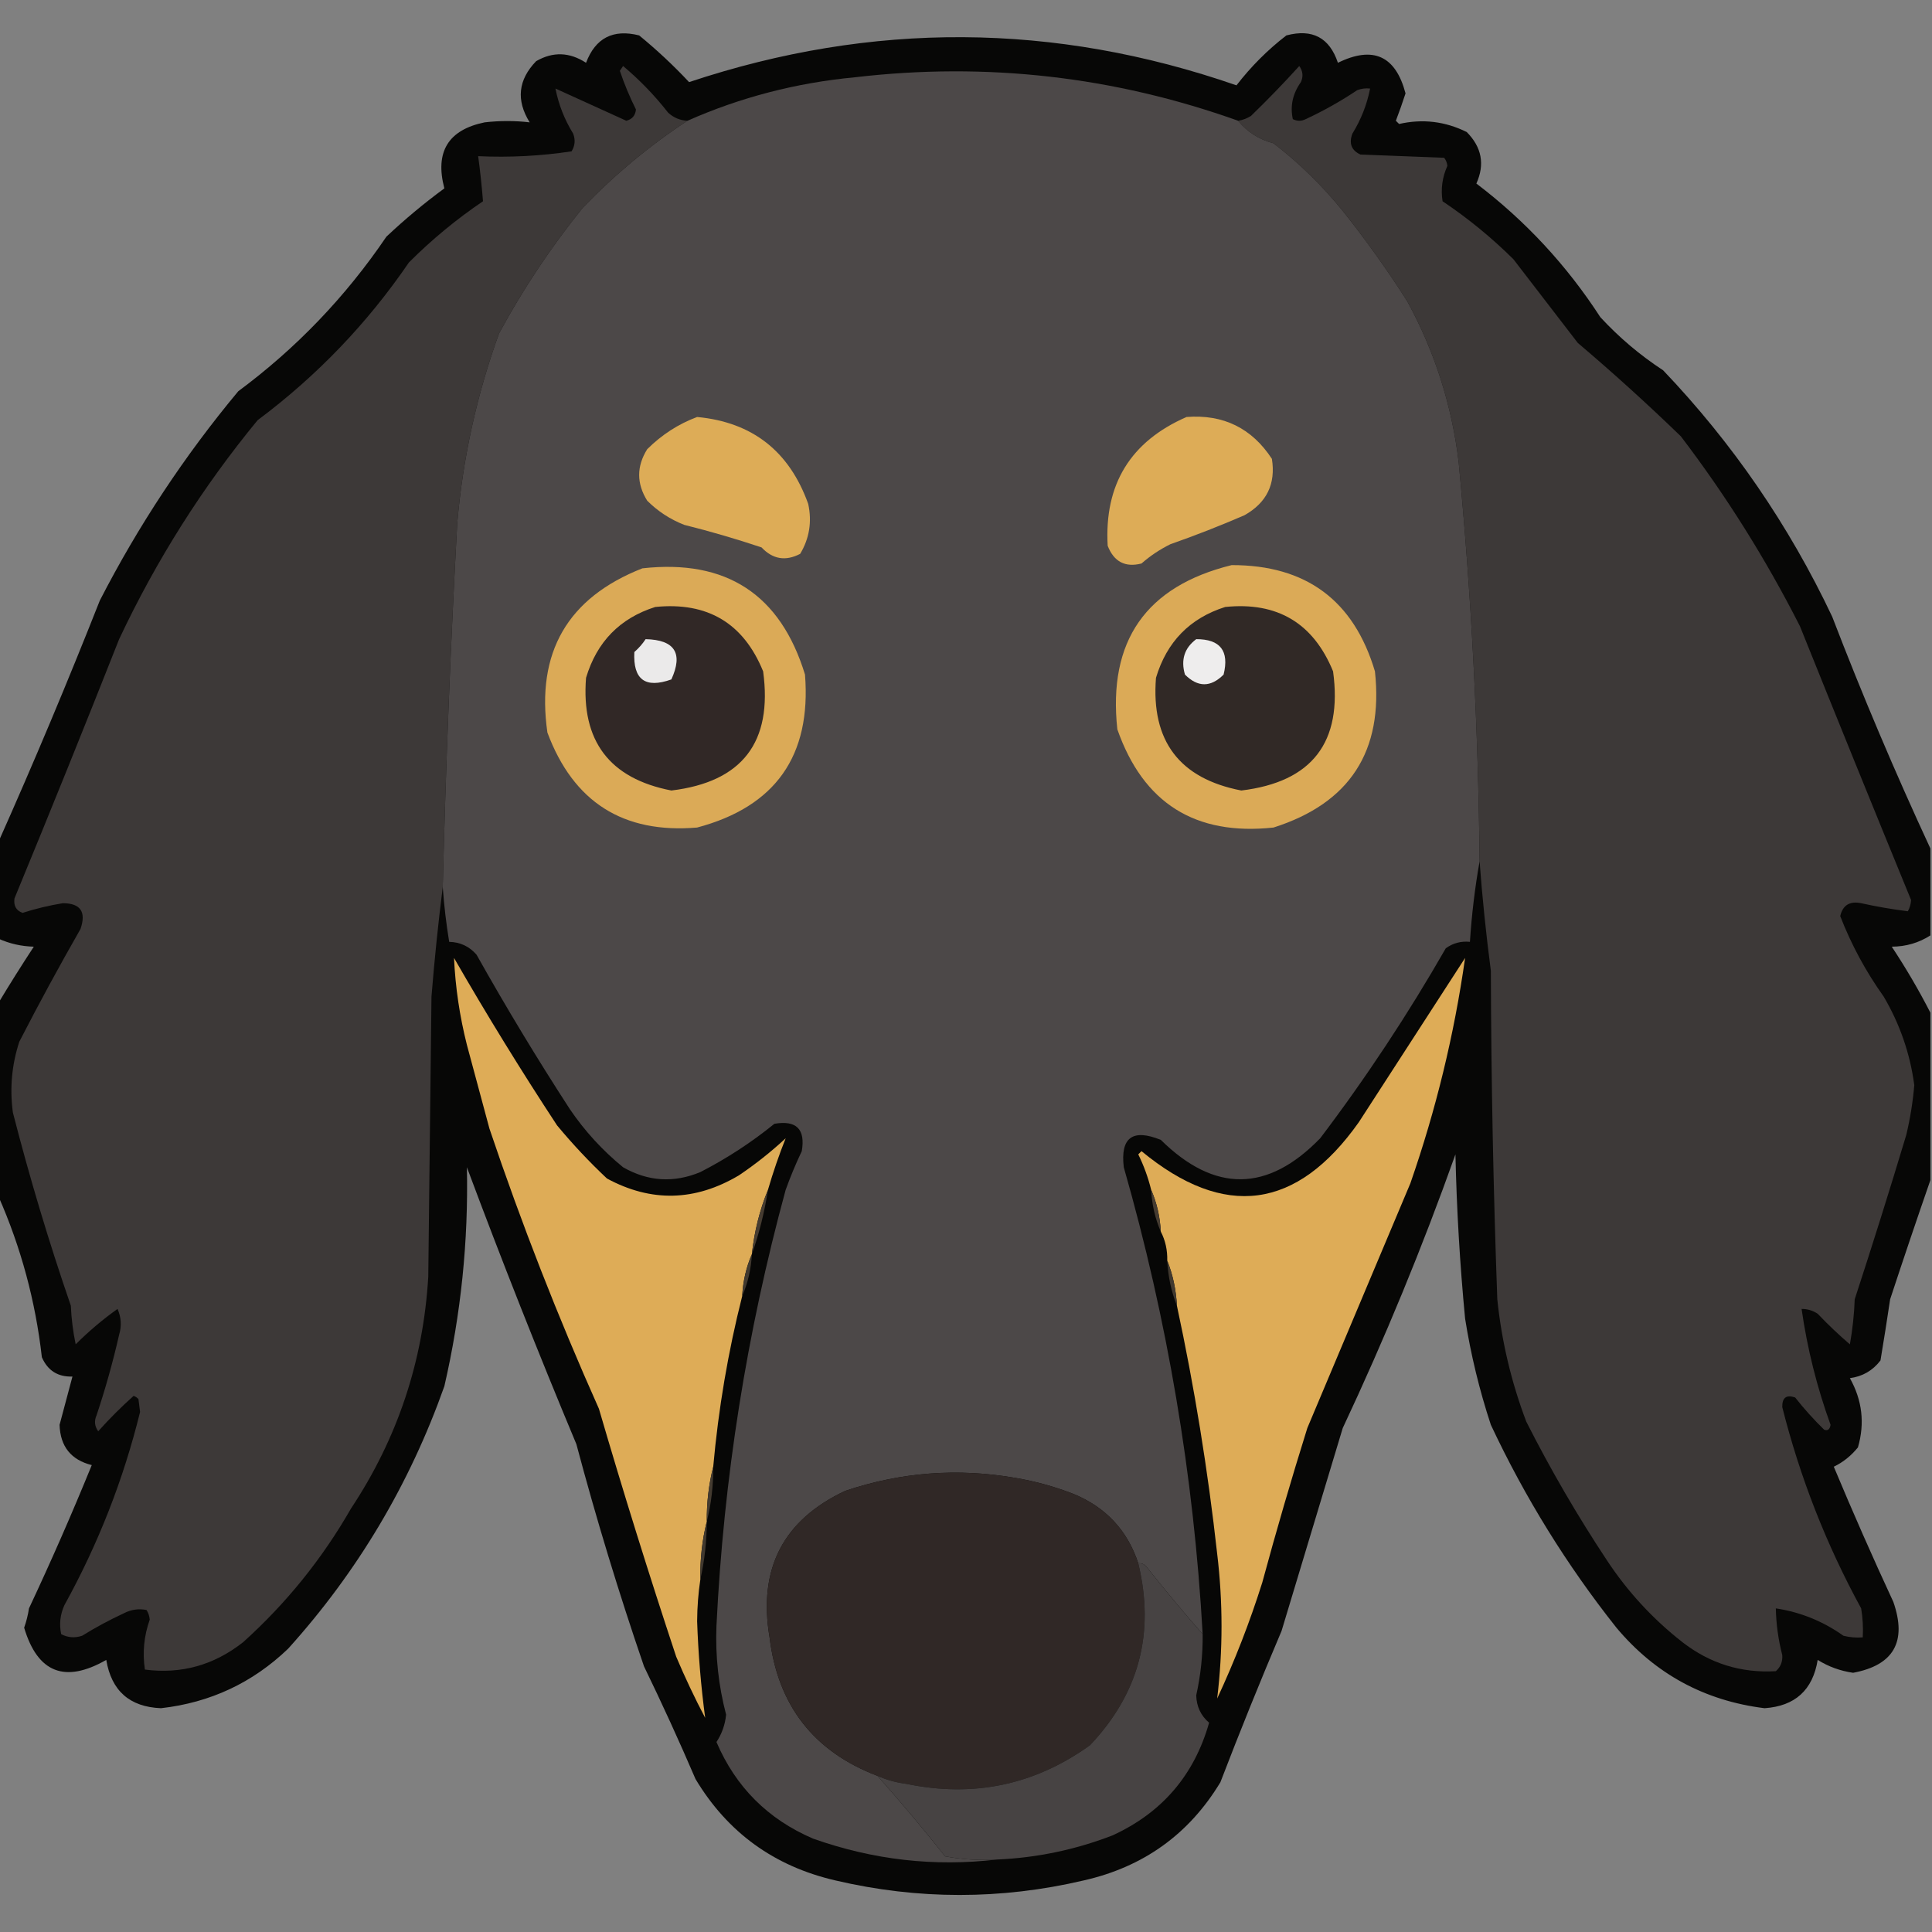 <?xml version="1.0" encoding="UTF-8"?>
<!DOCTYPE svg PUBLIC "-//W3C//DTD SVG 1.1//EN" "http://www.w3.org/Graphics/SVG/1.1/DTD/svg11.dtd">
<svg xmlns="http://www.w3.org/2000/svg" version="1.1" width="600px" height="600px" style="shape-rendering:geometricPrecision; text-rendering:geometricPrecision; image-rendering:optimizeQuality; fill-rule:evenodd; clip-rule:evenodd" xmlns:xlink="http://www.w3.org/1999/xlink">
<rect width="100%" height="100%" fill="#808080" stroke="none"/>
<g><path style="opacity:0.96" fill="#030302" d="M 599.5,263.5 C 599.5,272.5 599.5,281.5 599.5,290.5C 595.913,292.809 591.913,293.975 587.5,294C 591.905,300.65 595.905,307.483 599.5,314.5C 599.5,331.833 599.5,349.167 599.5,366.5C 595.267,378.699 591.1,391.032 587,403.5C 586.055,409.852 585.055,416.185 584,422.5C 581.612,425.634 578.446,427.467 574.5,428C 578.336,434.85 579.169,442.017 577,449.5C 574.879,452.119 572.379,454.119 569.5,455.5C 575.409,469.648 581.576,483.648 588,497.5C 592.281,509.815 588.114,517.148 575.5,519.5C 571.518,518.925 567.851,517.592 564.5,515.5C 562.977,524.856 557.477,529.856 548,530.5C 529.357,528.18 514.023,519.846 502,505.5C 486.591,486.07 473.591,465.07 463,442.5C 459.444,431.721 456.777,420.721 455,409.5C 453.375,392.539 452.375,375.539 452,358.5C 441.715,387.404 430.048,415.737 417,443.5C 410.667,464.5 404.333,485.5 398,506.5C 391.39,522.053 385.057,537.72 379,553.5C 369.247,569.643 355.08,579.81 336.5,584C 310.833,590 285.167,590 259.5,584C 240.467,579.616 225.967,569.116 216,552.5C 210.941,540.714 205.607,529.047 200,517.5C 192.195,494.752 185.195,471.752 179,448.5C 167.113,420.058 155.779,391.391 145,362.5C 145.487,385.473 143.154,408.14 138,430.5C 127.211,460.936 111.044,488.102 89.5,512C 78.473,522.595 65.307,528.762 50,530.5C 40.275,530.109 34.609,525.109 33,515.5C 20.172,522.839 11.672,519.506 7.5,505.5C 8.189,503.556 8.689,501.556 9,499.5C 15.893,484.815 22.393,469.982 28.5,455C 22.053,453.381 18.72,449.215 18.5,442.5C 19.841,437.482 21.174,432.482 22.5,427.5C 17.977,427.655 14.811,425.655 13,421.5C 11.023,404.081 6.523,387.414 -0.5,371.5C -0.5,351.5 -0.5,331.5 -0.5,311.5C 3.017,305.647 6.683,299.813 10.5,294C 6.61,293.894 2.943,293.061 -0.5,291.5C -0.5,281.5 -0.5,271.5 -0.5,261.5C 10.499,236.819 21,211.819 31,186.5C 42.977,163.206 57.31,141.539 74,121.5C 92.028,108.138 107.361,92.138 120,73.5C 125.708,68.123 131.708,63.123 138,58.5C 135.018,47.167 139.184,40.334 150.5,38C 155.243,37.457 159.91,37.457 164.5,38C 160.234,31.138 160.9,24.804 166.5,19C 171.699,15.989 176.866,16.155 182,19.5C 184.922,11.788 190.422,8.955 198.5,11C 204.032,15.535 209.199,20.369 214,25.5C 270.825,6.566 327.492,6.9 384,26.5C 388.554,20.612 393.721,15.446 399.5,11C 407.565,8.864 412.898,11.697 415.5,19.5C 426.422,14.141 433.422,17.308 436.5,29C 435.58,31.835 434.58,34.668 433.5,37.5C 433.833,37.833 434.167,38.167 434.5,38.5C 441.787,36.844 448.787,37.678 455.5,41C 460.182,45.714 461.182,51.047 458.5,57C 473.737,68.571 486.57,82.405 497,98.5C 502.851,104.831 509.351,110.331 516.5,115C 538.075,137.633 555.575,163.133 569,191.5C 578.392,215.936 588.558,239.936 599.5,263.5 Z"/></g>
<g><path style="opacity:1" fill="#3d3938" d="M 213.5,37.5 C 201.838,45.139 191.005,54.139 181,64.5C 171.157,76.684 162.49,89.684 155,103.5C 148.084,122.564 143.75,142.231 142,162.5C 139.938,200.146 138.438,237.812 137.5,275.5C 136.095,286.658 134.928,297.991 134,309.5C 133.667,338.5 133.333,367.5 133,396.5C 131.455,422.691 123.455,446.691 109,468.5C 100.048,484.119 88.882,497.952 75.5,510C 66.432,517.138 56.266,519.972 45,518.5C 44.212,513.21 44.712,508.043 46.5,503C 46.415,501.893 46.081,500.893 45.5,500C 43.087,499.516 40.754,499.85 38.5,501C 34.007,503.079 29.674,505.412 25.5,508C 23.23,508.758 21.064,508.591 19,507.5C 18.348,504.406 18.681,501.406 20,498.5C 30.495,479.511 38.328,459.511 43.5,438.5C 43.333,437.167 43.167,435.833 43,434.5C 42.586,434.043 42.086,433.709 41.5,433.5C 37.605,436.973 33.939,440.64 30.5,444.5C 29.369,442.926 29.203,441.259 30,439.5C 32.748,431.26 35.081,422.927 37,414.5C 37.818,411.773 37.652,409.106 36.5,406.5C 31.873,409.791 27.54,413.458 23.5,417.5C 22.674,413.541 22.174,409.541 22,405.5C 15.189,385.734 9.189,365.734 4,345.5C 2.989,338 3.655,330.667 6,323.5C 12.065,311.705 18.398,300.039 25,288.5C 26.832,283.18 24.999,280.513 19.5,280.5C 15.267,281.188 11.1,282.188 7,283.5C 5.008,282.771 4.174,281.271 4.5,279C 15.52,252.28 26.354,225.446 37,198.5C 48.536,173.985 62.87,151.318 80,130.5C 98.416,116.752 114.083,100.418 127,81.5C 134.084,74.412 141.751,68.079 150,62.5C 149.63,57.862 149.13,53.195 148.5,48.5C 158.273,48.947 167.939,48.447 177.5,47C 178.576,45.274 178.743,43.441 178,41.5C 175.306,37.121 173.473,32.454 172.5,27.5C 179.806,30.818 187.139,34.152 194.5,37.5C 196.312,37.048 197.312,35.882 197.5,34C 195.557,30.115 193.891,26.115 192.5,22C 192.833,21.5 193.167,21 193.5,20.5C 198.685,24.851 203.351,29.684 207.5,35C 209.217,36.559 211.217,37.392 213.5,37.5 Z"/></g>
<g><path style="opacity:1" fill="#3d3938" d="M 459.5,267.5 C 459.099,226.067 456.932,184.734 453,143.5C 450.867,125.769 445.534,109.102 437,93.5C 430.824,83.814 424.157,74.481 417,65.5C 410.621,57.621 403.455,50.621 395.5,44.5C 391.009,43.321 387.343,40.987 384.5,37.5C 385.922,37.291 387.255,36.791 388.5,36C 393.709,30.959 398.709,25.792 403.5,20.5C 404.631,22.075 404.798,23.741 404,25.5C 401.451,29.103 400.618,32.936 401.5,37C 402.833,37.667 404.167,37.667 405.5,37C 411.089,34.401 416.423,31.401 421.5,28C 422.793,27.51 424.127,27.343 425.5,27.5C 424.518,32.47 422.684,37.137 420,41.5C 418.86,44.528 419.694,46.695 422.5,48C 431.167,48.333 439.833,48.667 448.5,49C 449.059,49.725 449.392,50.558 449.5,51.5C 447.909,55.042 447.409,58.709 448,62.5C 455.885,67.782 463.218,73.782 470,80.5C 476.667,89.167 483.333,97.833 490,106.5C 500.966,115.797 511.632,125.464 522,135.5C 536.085,153.988 548.418,173.655 559,194.5C 570.408,222.896 581.908,251.23 593.5,279.5C 593.43,280.772 593.097,281.938 592.5,283C 587.686,282.405 582.852,281.571 578,280.5C 574.451,279.773 572.284,281.106 571.5,284.5C 574.951,293.403 579.451,301.736 585,309.5C 590.032,318.056 593.199,327.222 594.5,337C 594.055,342.226 593.222,347.393 592,352.5C 586.869,369.561 581.535,386.561 576,403.5C 575.828,408.202 575.328,412.868 574.5,417.5C 571.015,414.516 567.682,411.349 564.5,408C 562.975,406.991 561.308,406.491 559.5,406.5C 561.259,418.783 564.259,430.783 568.5,442.5C 568.267,443.932 567.6,444.432 566.5,444C 563.266,440.855 560.266,437.522 557.5,434C 554.77,433.058 553.437,434.058 553.5,437C 559.008,458.853 567.174,479.686 578,499.5C 578.498,502.482 578.665,505.482 578.5,508.5C 576.473,508.662 574.473,508.495 572.5,508C 566.144,503.486 559.144,500.652 551.5,499.5C 551.601,504.407 552.268,509.24 553.5,514C 553.646,516.034 552.98,517.701 551.5,519C 540.727,519.631 531.06,516.631 522.5,510C 513.251,502.753 505.417,494.253 499,484.5C 489.836,470.665 481.503,456.331 474,441.5C 469.34,429.195 466.34,416.528 465,403.5C 463.764,369.518 463.098,335.518 463,301.5C 461.5,290.046 460.333,278.713 459.5,267.5 Z"/></g>
<g><path style="opacity:1" fill="#4c4848" d="M 384.5,37.5 C 387.343,40.987 391.009,43.321 395.5,44.5C 403.455,50.621 410.621,57.621 417,65.5C 424.157,74.481 430.824,83.814 437,93.5C 445.534,109.102 450.867,125.769 453,143.5C 456.932,184.734 459.099,226.067 459.5,267.5C 458.04,275.762 457.04,284.095 456.5,292.5C 453.728,292.22 451.228,292.887 449,294.5C 437.242,315.024 424.242,334.691 410,353.5C 393.707,370.309 377.207,370.475 360.5,354C 351.736,350.445 347.903,353.278 349,362.5C 362.564,409.884 370.731,458.217 373.5,507.5C 367.531,500.69 361.698,493.69 356,486.5C 355.329,485.748 354.496,485.414 353.5,485.5C 350.142,475.307 343.475,468.14 333.5,464C 327.661,461.72 321.661,460.053 315.5,459C 297.461,455.845 279.795,457.178 262.5,463C 243.229,472.037 235.396,487.203 239,508.5C 241.561,529.658 252.728,543.991 272.5,551.5C 279.73,559.617 286.73,567.95 293.5,576.5C 298.792,577.495 304.125,577.828 309.5,577.5C 290.15,579.776 271.15,577.609 252.5,571C 238.487,564.987 228.487,554.987 222.5,541C 224.187,538.442 225.187,535.609 225.5,532.5C 223.137,523.485 222.137,514.318 222.5,505C 224.731,459.052 231.897,413.885 244,369.5C 245.471,365.419 247.138,361.419 249,357.5C 250.167,350.667 247.333,347.833 240.5,349C 233.373,354.787 225.707,359.787 217.5,364C 209.251,367.437 201.251,366.937 193.5,362.5C 187.124,357.291 181.624,351.291 177,344.5C 166.831,328.832 157.164,312.832 148,296.5C 145.772,293.922 142.939,292.589 139.5,292.5C 138.573,286.866 137.907,281.199 137.5,275.5C 138.438,237.812 139.938,200.146 142,162.5C 143.75,142.231 148.084,122.564 155,103.5C 162.49,89.684 171.157,76.684 181,64.5C 191.005,54.139 201.838,45.139 213.5,37.5C 229.97,30.215 247.303,25.715 265.5,24C 306.294,19.225 345.96,23.725 384.5,37.5 Z"/></g>
<g><path style="opacity:1" fill="#ddac57" d="M 368.5,129.5 C 379.925,128.629 388.758,132.963 395,142.5C 396.236,150.276 393.402,156.109 386.5,160C 378.955,163.271 371.288,166.271 363.5,169C 360.228,170.608 357.228,172.608 354.5,175C 349.438,176.291 345.938,174.458 344,169.5C 342.915,150.433 351.082,137.1 368.5,129.5 Z"/></g>
<g><path style="opacity:1" fill="#ddac57" d="M 216.5,129.5 C 233.628,131.11 245.128,140.11 251,156.5C 252.196,162.052 251.363,167.219 248.5,172C 243.983,174.358 239.983,173.692 236.5,170C 228.591,167.356 220.591,165.023 212.5,163C 208.127,161.287 204.293,158.787 201,155.5C 197.667,150.167 197.667,144.833 201,139.5C 205.533,134.995 210.7,131.662 216.5,129.5 Z"/></g>
<g><path style="opacity:1" fill="#dbaa57" d="M 199.5,176.5 C 225.557,173.601 242.391,184.601 250,209.5C 251.994,234.696 240.827,250.529 216.5,257C 193.566,258.947 178.066,249.113 170,227.5C 166.435,202.619 176.268,185.619 199.5,176.5 Z"/></g>
<g><path style="opacity:1" fill="#dbaa57" d="M 382.5,175.5 C 405.607,175.46 420.44,186.46 427,208.5C 429.691,233.294 419.191,249.461 395.5,257C 371.211,259.612 355.044,249.445 347,226.5C 344.036,199.069 355.87,182.069 382.5,175.5 Z"/></g>
<g><path style="opacity:1" fill="#312826" d="M 203.5,188.5 C 219.738,186.863 230.905,193.529 237,208.5C 239.999,230.514 230.499,242.848 208.5,245.5C 189.287,241.778 180.454,230.111 182,210.5C 185.35,199.318 192.517,191.984 203.5,188.5 Z"/></g>
<g><path style="opacity:1" fill="#312926" d="M 380.5,188.5 C 396.7,186.846 407.867,193.513 414,208.5C 416.999,230.514 407.499,242.848 385.5,245.5C 366.287,241.778 357.454,230.111 359,210.5C 362.35,199.318 369.517,191.984 380.5,188.5 Z"/></g>
<g><path style="opacity:1" fill="#ebeaea" d="M 200.5,198.5 C 209.549,198.701 212.215,202.868 208.5,211C 200.398,213.895 196.565,211.062 197,202.5C 198.376,201.295 199.542,199.962 200.5,198.5 Z"/></g>
<g><path style="opacity:1" fill="#eeeded" d="M 371.5,198.5 C 378.978,198.485 381.811,202.152 380,209.5C 376,213.5 372,213.5 368,209.5C 366.663,204.916 367.829,201.249 371.5,198.5 Z"/></g>
<g><path style="opacity:1" fill="#deac57" d="M 365.5,405.5 C 365.246,400.556 364.246,395.889 362.5,391.5C 362.58,388.219 361.913,385.219 360.5,382.5C 360.26,377.88 359.26,373.547 357.5,369.5C 356.568,365.704 355.234,362.037 353.5,358.5C 353.833,358.167 354.167,357.833 354.5,357.5C 380.249,378.751 402.749,375.751 422,348.5C 433,331.5 444,314.5 455,297.5C 451.623,321.316 445.956,344.65 438,367.5C 427.333,392.833 416.667,418.167 406,443.5C 401.026,459.393 396.359,475.393 392,491.5C 388.121,503.804 383.454,515.804 378,527.5C 379.809,512.549 379.809,497.549 378,482.5C 375.124,456.577 370.957,430.911 365.5,405.5 Z"/></g>
<g><path style="opacity:1" fill="#deac57" d="M 238.5,369.5 C 235.917,375.83 234.251,382.497 233.5,389.5C 231.74,393.547 230.74,397.88 230.5,402.5C 226.116,419.802 223.116,437.469 221.5,455.5C 220.116,460.944 219.45,466.611 219.5,472.5C 218.054,478.274 217.388,484.274 217.5,490.5C 216.862,494.753 216.529,499.086 216.5,503.5C 216.847,513.59 217.68,523.59 219,533.5C 215.727,527.288 212.727,520.954 210,514.5C 201.537,488.98 193.537,463.313 186,437.5C 173.294,409.052 161.961,380.052 152,350.5C 149.667,341.833 147.333,333.167 145,324.5C 142.749,315.591 141.416,306.591 141,297.5C 151.165,315.168 161.832,332.501 173,349.5C 177.856,355.354 183.023,360.854 188.5,366C 202.23,373.429 215.897,373.096 229.5,365C 234.621,361.547 239.454,357.714 244,353.5C 241.94,358.65 240.106,363.983 238.5,369.5 Z"/></g>
<g><path style="opacity:1" fill="#463c31" d="M 238.5,369.5 C 237.435,376.427 235.768,383.094 233.5,389.5C 234.251,382.497 235.917,375.83 238.5,369.5 Z"/></g>
<g><path style="opacity:1" fill="#463c31" d="M 357.5,369.5 C 359.26,373.547 360.26,377.88 360.5,382.5C 358.74,378.453 357.74,374.12 357.5,369.5 Z"/></g>
<g><path style="opacity:1" fill="#41392f" d="M 233.5,389.5 C 233.26,394.12 232.26,398.453 230.5,402.5C 230.74,397.88 231.74,393.547 233.5,389.5 Z"/></g>
<g><path style="opacity:1" fill="#41392f" d="M 362.5,391.5 C 364.246,395.889 365.246,400.556 365.5,405.5C 363.754,401.111 362.754,396.444 362.5,391.5 Z"/></g>
<g><path style="opacity:1" fill="#302826" d="M 353.5,485.5 C 358.718,507.133 353.718,525.966 338.5,542C 321.377,554.321 302.377,558.321 281.5,554C 278.348,553.605 275.348,552.772 272.5,551.5C 252.728,543.991 241.561,529.658 239,508.5C 235.396,487.203 243.229,472.037 262.5,463C 279.795,457.178 297.461,455.845 315.5,459C 321.661,460.053 327.661,461.72 333.5,464C 343.475,468.14 350.142,475.307 353.5,485.5 Z"/></g>
<g><path style="opacity:1" fill="#443b30" d="M 221.5,455.5 C 221.55,461.389 220.884,467.056 219.5,472.5C 219.45,466.611 220.116,460.944 221.5,455.5 Z"/></g>
<g><path style="opacity:1" fill="#41392f" d="M 219.5,472.5 C 219.477,478.712 218.81,484.712 217.5,490.5C 217.388,484.274 218.054,478.274 219.5,472.5 Z"/></g>
<g><path style="opacity:1" fill="#474343" d="M 353.5,485.5 C 354.496,485.414 355.329,485.748 356,486.5C 361.698,493.69 367.531,500.69 373.5,507.5C 373.559,513.906 372.893,520.239 371.5,526.5C 371.599,529.985 372.932,532.818 375.5,535C 370.89,551.278 360.89,562.944 345.5,570C 333.912,574.474 321.912,576.974 309.5,577.5C 304.125,577.828 298.792,577.495 293.5,576.5C 286.73,567.95 279.73,559.617 272.5,551.5C 275.348,552.772 278.348,553.605 281.5,554C 302.377,558.321 321.377,554.321 338.5,542C 353.718,525.966 358.718,507.133 353.5,485.5 Z"/></g>
</svg>

